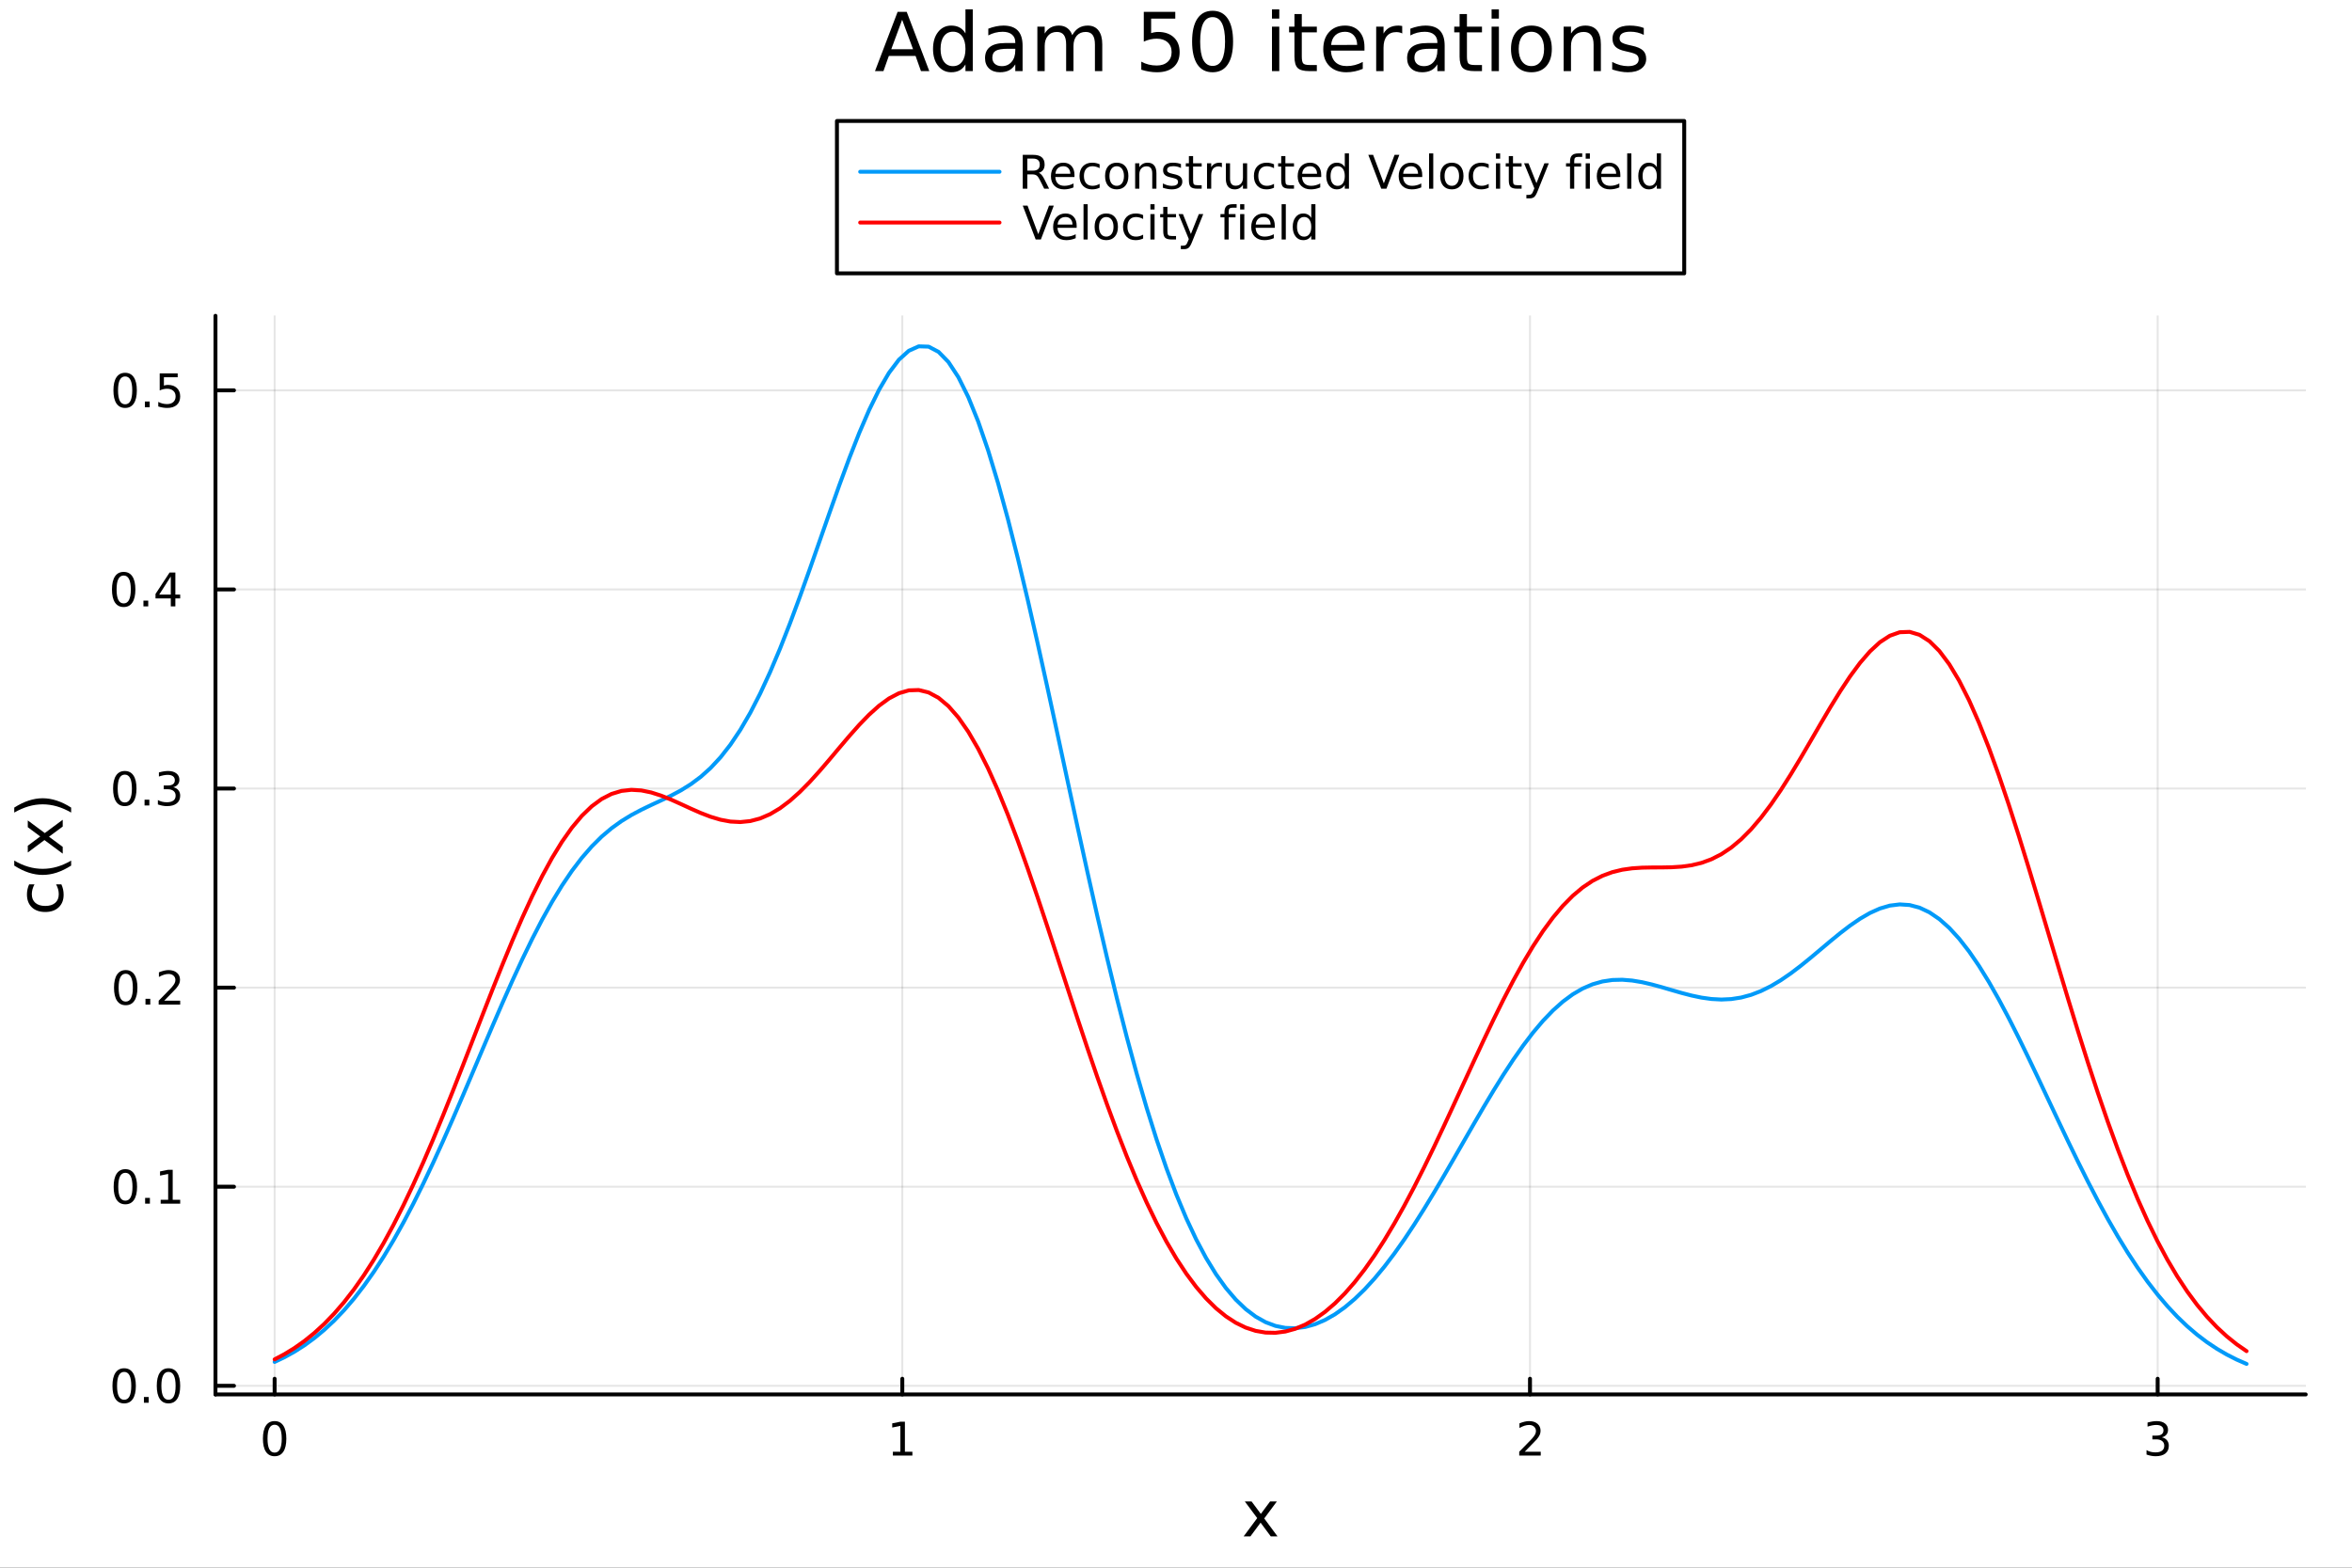 <?xml version="1.0" encoding="utf-8"?>
<svg xmlns="http://www.w3.org/2000/svg" xmlns:xlink="http://www.w3.org/1999/xlink" width="600" height="400" viewBox="0 0 2400 1600">
<rect x="0" y="0" width="2400" height="1600" fill="#333333" stroke="none"/>
<defs>
  <clipPath id="clip180">
    <rect x="0" y="0" width="2400" height="1600"/>
  </clipPath>
</defs>
<path clip-path="url(#clip180)" d="M0 1600 L2400 1600 L2400 0 L0 0  Z" fill="#ffffff" fill-rule="evenodd" fill-opacity="1"/>
<defs>
  <clipPath id="clip181">
    <rect x="480" y="0" width="1681" height="1600"/>
  </clipPath>
</defs>
<path clip-path="url(#clip180)" d="M219.866 1423.18 L2352.76 1423.18 L2352.76 322.316 L219.866 322.316  Z" fill="#ffffff" fill-rule="evenodd" fill-opacity="1"/>
<defs>
  <clipPath id="clip182">
    <rect x="219" y="322" width="2134" height="1102"/>
  </clipPath>
</defs>
<polyline clip-path="url(#clip182)" style="stroke:#000000; stroke-linecap:round; stroke-linejoin:round; stroke-width:2; stroke-opacity:0.1; fill:none" points="280.231,1423.18 280.231,322.316 "/>
<polyline clip-path="url(#clip182)" style="stroke:#000000; stroke-linecap:round; stroke-linejoin:round; stroke-width:2; stroke-opacity:0.1; fill:none" points="920.721,1423.18 920.721,322.316 "/>
<polyline clip-path="url(#clip182)" style="stroke:#000000; stroke-linecap:round; stroke-linejoin:round; stroke-width:2; stroke-opacity:0.1; fill:none" points="1561.21,1423.18 1561.21,322.316 "/>
<polyline clip-path="url(#clip182)" style="stroke:#000000; stroke-linecap:round; stroke-linejoin:round; stroke-width:2; stroke-opacity:0.1; fill:none" points="2201.7,1423.18 2201.7,322.316 "/>
<polyline clip-path="url(#clip180)" style="stroke:#000000; stroke-linecap:round; stroke-linejoin:round; stroke-width:4; stroke-opacity:1; fill:none" points="219.866,1423.18 2352.76,1423.18 "/>
<polyline clip-path="url(#clip180)" style="stroke:#000000; stroke-linecap:round; stroke-linejoin:round; stroke-width:4; stroke-opacity:1; fill:none" points="280.231,1423.18 280.231,1407.17 "/>
<polyline clip-path="url(#clip180)" style="stroke:#000000; stroke-linecap:round; stroke-linejoin:round; stroke-width:4; stroke-opacity:1; fill:none" points="920.721,1423.18 920.721,1407.17 "/>
<polyline clip-path="url(#clip180)" style="stroke:#000000; stroke-linecap:round; stroke-linejoin:round; stroke-width:4; stroke-opacity:1; fill:none" points="1561.21,1423.18 1561.21,1407.17 "/>
<polyline clip-path="url(#clip180)" style="stroke:#000000; stroke-linecap:round; stroke-linejoin:round; stroke-width:4; stroke-opacity:1; fill:none" points="2201.7,1423.18 2201.7,1407.17 "/>
<path clip-path="url(#clip180)" d="M280.231 1454.1 Q276.62 1454.1 274.791 1457.66 Q272.986 1461.2 272.986 1468.33 Q272.986 1475.44 274.791 1479.01 Q276.62 1482.55 280.231 1482.55 Q283.865 1482.55 285.671 1479.01 Q287.5 1475.44 287.5 1468.33 Q287.5 1461.2 285.671 1457.66 Q283.865 1454.1 280.231 1454.1 M280.231 1450.39 Q286.041 1450.39 289.097 1455 Q292.175 1459.58 292.175 1468.33 Q292.175 1477.06 289.097 1481.67 Q286.041 1486.25 280.231 1486.25 Q274.421 1486.25 271.342 1481.67 Q268.287 1477.06 268.287 1468.33 Q268.287 1459.58 271.342 1455 Q274.421 1450.39 280.231 1450.39 Z" fill="#000000" fill-rule="nonzero" fill-opacity="1" /><path clip-path="url(#clip180)" d="M911.103 1481.64 L918.742 1481.64 L918.742 1455.28 L910.432 1456.95 L910.432 1452.69 L918.696 1451.02 L923.372 1451.02 L923.372 1481.64 L931.011 1481.64 L931.011 1485.58 L911.103 1485.58 L911.103 1481.64 Z" fill="#000000" fill-rule="nonzero" fill-opacity="1" /><path clip-path="url(#clip180)" d="M1555.86 1481.64 L1572.18 1481.64 L1572.18 1485.58 L1550.24 1485.58 L1550.24 1481.64 Q1552.9 1478.89 1557.49 1474.26 Q1562.09 1469.61 1563.27 1468.27 Q1565.52 1465.74 1566.4 1464.01 Q1567.3 1462.25 1567.3 1460.56 Q1567.3 1457.8 1565.36 1456.07 Q1563.43 1454.33 1560.33 1454.33 Q1558.13 1454.33 1555.68 1455.09 Q1553.25 1455.86 1550.47 1457.41 L1550.47 1452.69 Q1553.3 1451.55 1555.75 1450.97 Q1558.2 1450.39 1560.24 1450.39 Q1565.61 1450.39 1568.8 1453.08 Q1572 1455.77 1572 1460.26 Q1572 1462.39 1571.19 1464.31 Q1570.4 1466.2 1568.3 1468.8 Q1567.72 1469.47 1564.61 1472.69 Q1561.51 1475.88 1555.86 1481.64 Z" fill="#000000" fill-rule="nonzero" fill-opacity="1" /><path clip-path="url(#clip180)" d="M2205.95 1466.95 Q2209.31 1467.66 2211.18 1469.93 Q2213.08 1472.2 2213.08 1475.53 Q2213.08 1480.65 2209.56 1483.45 Q2206.04 1486.25 2199.56 1486.25 Q2197.39 1486.25 2195.07 1485.81 Q2192.78 1485.39 2190.33 1484.54 L2190.33 1480.02 Q2192.27 1481.16 2194.58 1481.74 Q2196.9 1482.32 2199.42 1482.32 Q2203.82 1482.32 2206.11 1480.58 Q2208.43 1478.84 2208.43 1475.53 Q2208.43 1472.48 2206.27 1470.77 Q2204.14 1469.03 2200.33 1469.03 L2196.3 1469.03 L2196.3 1465.19 L2200.51 1465.19 Q2203.96 1465.19 2205.79 1463.82 Q2207.62 1462.43 2207.62 1459.84 Q2207.62 1457.18 2205.72 1455.77 Q2203.84 1454.33 2200.33 1454.33 Q2198.4 1454.33 2196.2 1454.75 Q2194.01 1455.16 2191.37 1456.04 L2191.37 1451.88 Q2194.03 1451.14 2196.34 1450.77 Q2198.68 1450.39 2200.74 1450.39 Q2206.07 1450.39 2209.17 1452.83 Q2212.27 1455.23 2212.27 1459.35 Q2212.27 1462.22 2210.63 1464.21 Q2208.98 1466.18 2205.95 1466.95 Z" fill="#000000" fill-rule="nonzero" fill-opacity="1" /><path clip-path="url(#clip180)" d="M1302.93 1532.4 L1290.04 1549.74 L1303.59 1568.04 L1296.69 1568.04 L1286.31 1554.04 L1275.93 1568.04 L1269.03 1568.04 L1282.87 1549.39 L1270.21 1532.4 L1277.11 1532.4 L1286.57 1545.1 L1296.02 1532.4 L1302.93 1532.4 Z" fill="#000000" fill-rule="nonzero" fill-opacity="1" /><polyline clip-path="url(#clip182)" style="stroke:#000000; stroke-linecap:round; stroke-linejoin:round; stroke-width:2; stroke-opacity:0.1; fill:none" points="219.866,1414.38 2352.76,1414.38 "/>
<polyline clip-path="url(#clip182)" style="stroke:#000000; stroke-linecap:round; stroke-linejoin:round; stroke-width:2; stroke-opacity:0.1; fill:none" points="219.866,1211.18 2352.76,1211.18 "/>
<polyline clip-path="url(#clip182)" style="stroke:#000000; stroke-linecap:round; stroke-linejoin:round; stroke-width:2; stroke-opacity:0.1; fill:none" points="219.866,1007.99 2352.76,1007.99 "/>
<polyline clip-path="url(#clip182)" style="stroke:#000000; stroke-linecap:round; stroke-linejoin:round; stroke-width:2; stroke-opacity:0.1; fill:none" points="219.866,804.789 2352.76,804.789 "/>
<polyline clip-path="url(#clip182)" style="stroke:#000000; stroke-linecap:round; stroke-linejoin:round; stroke-width:2; stroke-opacity:0.1; fill:none" points="219.866,601.592 2352.76,601.592 "/>
<polyline clip-path="url(#clip182)" style="stroke:#000000; stroke-linecap:round; stroke-linejoin:round; stroke-width:2; stroke-opacity:0.1; fill:none" points="219.866,398.395 2352.76,398.395 "/>
<polyline clip-path="url(#clip180)" style="stroke:#000000; stroke-linecap:round; stroke-linejoin:round; stroke-width:4; stroke-opacity:1; fill:none" points="219.866,1423.18 219.866,322.316 "/>
<polyline clip-path="url(#clip180)" style="stroke:#000000; stroke-linecap:round; stroke-linejoin:round; stroke-width:4; stroke-opacity:1; fill:none" points="219.866,1414.38 238.764,1414.38 "/>
<polyline clip-path="url(#clip180)" style="stroke:#000000; stroke-linecap:round; stroke-linejoin:round; stroke-width:4; stroke-opacity:1; fill:none" points="219.866,1211.18 238.764,1211.18 "/>
<polyline clip-path="url(#clip180)" style="stroke:#000000; stroke-linecap:round; stroke-linejoin:round; stroke-width:4; stroke-opacity:1; fill:none" points="219.866,1007.99 238.764,1007.99 "/>
<polyline clip-path="url(#clip180)" style="stroke:#000000; stroke-linecap:round; stroke-linejoin:round; stroke-width:4; stroke-opacity:1; fill:none" points="219.866,804.789 238.764,804.789 "/>
<polyline clip-path="url(#clip180)" style="stroke:#000000; stroke-linecap:round; stroke-linejoin:round; stroke-width:4; stroke-opacity:1; fill:none" points="219.866,601.592 238.764,601.592 "/>
<polyline clip-path="url(#clip180)" style="stroke:#000000; stroke-linecap:round; stroke-linejoin:round; stroke-width:4; stroke-opacity:1; fill:none" points="219.866,398.395 238.764,398.395 "/>
<path clip-path="url(#clip180)" d="M126.691 1400.18 Q123.08 1400.18 121.251 1403.74 Q119.445 1407.29 119.445 1414.42 Q119.445 1421.52 121.251 1425.09 Q123.08 1428.63 126.691 1428.63 Q130.325 1428.63 132.13 1425.09 Q133.959 1421.52 133.959 1414.42 Q133.959 1407.29 132.13 1403.74 Q130.325 1400.18 126.691 1400.18 M126.691 1396.48 Q132.501 1396.48 135.556 1401.08 Q138.635 1405.67 138.635 1414.42 Q138.635 1423.14 135.556 1427.75 Q132.501 1432.33 126.691 1432.33 Q120.88 1432.33 117.802 1427.75 Q114.746 1423.14 114.746 1414.42 Q114.746 1405.67 117.802 1401.08 Q120.88 1396.48 126.691 1396.48 Z" fill="#000000" fill-rule="nonzero" fill-opacity="1" /><path clip-path="url(#clip180)" d="M146.853 1425.78 L151.737 1425.78 L151.737 1431.66 L146.853 1431.66 L146.853 1425.78 Z" fill="#000000" fill-rule="nonzero" fill-opacity="1" /><path clip-path="url(#clip180)" d="M171.922 1400.18 Q168.311 1400.18 166.482 1403.74 Q164.677 1407.29 164.677 1414.42 Q164.677 1421.52 166.482 1425.09 Q168.311 1428.63 171.922 1428.63 Q175.556 1428.63 177.362 1425.09 Q179.19 1421.52 179.19 1414.42 Q179.19 1407.29 177.362 1403.74 Q175.556 1400.18 171.922 1400.18 M171.922 1396.48 Q177.732 1396.48 180.788 1401.08 Q183.866 1405.67 183.866 1414.42 Q183.866 1423.14 180.788 1427.75 Q177.732 1432.33 171.922 1432.33 Q166.112 1432.33 163.033 1427.75 Q159.978 1423.14 159.978 1414.42 Q159.978 1405.67 163.033 1401.08 Q166.112 1396.48 171.922 1396.48 Z" fill="#000000" fill-rule="nonzero" fill-opacity="1" /><path clip-path="url(#clip180)" d="M127.917 1196.98 Q124.306 1196.98 122.478 1200.55 Q120.672 1204.09 120.672 1211.22 Q120.672 1218.32 122.478 1221.89 Q124.306 1225.43 127.917 1225.43 Q131.552 1225.43 133.357 1221.89 Q135.186 1218.32 135.186 1211.22 Q135.186 1204.09 133.357 1200.55 Q131.552 1196.98 127.917 1196.98 M127.917 1193.28 Q133.728 1193.28 136.783 1197.88 Q139.862 1202.47 139.862 1211.22 Q139.862 1219.94 136.783 1224.55 Q133.728 1229.13 127.917 1229.13 Q122.107 1229.13 119.029 1224.55 Q115.973 1219.94 115.973 1211.22 Q115.973 1202.47 119.029 1197.88 Q122.107 1193.28 127.917 1193.28 Z" fill="#000000" fill-rule="nonzero" fill-opacity="1" /><path clip-path="url(#clip180)" d="M148.079 1222.58 L152.964 1222.58 L152.964 1228.46 L148.079 1228.46 L148.079 1222.58 Z" fill="#000000" fill-rule="nonzero" fill-opacity="1" /><path clip-path="url(#clip180)" d="M163.959 1224.53 L171.598 1224.53 L171.598 1198.16 L163.288 1199.83 L163.288 1195.57 L171.552 1193.9 L176.227 1193.9 L176.227 1224.53 L183.866 1224.53 L183.866 1228.46 L163.959 1228.46 L163.959 1224.53 Z" fill="#000000" fill-rule="nonzero" fill-opacity="1" /><path clip-path="url(#clip180)" d="M128.288 993.785 Q124.677 993.785 122.848 997.35 Q121.043 1000.89 121.043 1008.02 Q121.043 1015.13 122.848 1018.69 Q124.677 1022.23 128.288 1022.23 Q131.922 1022.23 133.728 1018.69 Q135.556 1015.13 135.556 1008.02 Q135.556 1000.89 133.728 997.35 Q131.922 993.785 128.288 993.785 M128.288 990.081 Q134.098 990.081 137.154 994.688 Q140.232 999.271 140.232 1008.02 Q140.232 1016.75 137.154 1021.35 Q134.098 1025.94 128.288 1025.94 Q122.478 1025.94 119.399 1021.35 Q116.343 1016.75 116.343 1008.02 Q116.343 999.271 119.399 994.688 Q122.478 990.081 128.288 990.081 Z" fill="#000000" fill-rule="nonzero" fill-opacity="1" /><path clip-path="url(#clip180)" d="M148.45 1019.39 L153.334 1019.39 L153.334 1025.27 L148.45 1025.27 L148.45 1019.39 Z" fill="#000000" fill-rule="nonzero" fill-opacity="1" /><path clip-path="url(#clip180)" d="M167.547 1021.33 L183.866 1021.33 L183.866 1025.27 L161.922 1025.27 L161.922 1021.33 Q164.584 1018.58 169.167 1013.95 Q173.774 1009.29 174.954 1007.95 Q177.2 1005.43 178.079 1003.69 Q178.982 1001.93 178.982 1000.24 Q178.982 997.489 177.038 995.753 Q175.116 994.016 172.014 994.016 Q169.815 994.016 167.362 994.78 Q164.931 995.544 162.153 997.095 L162.153 992.373 Q164.977 991.239 167.431 990.66 Q169.885 990.081 171.922 990.081 Q177.292 990.081 180.487 992.766 Q183.681 995.452 183.681 999.942 Q183.681 1002.07 182.871 1003.99 Q182.084 1005.89 179.977 1008.48 Q179.399 1009.16 176.297 1012.37 Q173.195 1015.57 167.547 1021.33 Z" fill="#000000" fill-rule="nonzero" fill-opacity="1" /><path clip-path="url(#clip180)" d="M127.339 790.588 Q123.728 790.588 121.899 794.153 Q120.093 797.694 120.093 804.824 Q120.093 811.93 121.899 815.495 Q123.728 819.037 127.339 819.037 Q130.973 819.037 132.779 815.495 Q134.607 811.93 134.607 804.824 Q134.607 797.694 132.779 794.153 Q130.973 790.588 127.339 790.588 M127.339 786.884 Q133.149 786.884 136.204 791.491 Q139.283 796.074 139.283 804.824 Q139.283 813.551 136.204 818.157 Q133.149 822.74 127.339 822.74 Q121.529 822.74 118.45 818.157 Q115.394 813.551 115.394 804.824 Q115.394 796.074 118.45 791.491 Q121.529 786.884 127.339 786.884 Z" fill="#000000" fill-rule="nonzero" fill-opacity="1" /><path clip-path="url(#clip180)" d="M147.501 816.19 L152.385 816.19 L152.385 822.069 L147.501 822.069 L147.501 816.19 Z" fill="#000000" fill-rule="nonzero" fill-opacity="1" /><path clip-path="url(#clip180)" d="M176.737 803.435 Q180.093 804.153 181.968 806.421 Q183.866 808.69 183.866 812.023 Q183.866 817.139 180.348 819.94 Q176.829 822.74 170.348 822.74 Q168.172 822.74 165.857 822.301 Q163.565 821.884 161.112 821.027 L161.112 816.514 Q163.056 817.648 165.371 818.227 Q167.686 818.805 170.209 818.805 Q174.607 818.805 176.899 817.069 Q179.214 815.333 179.214 812.023 Q179.214 808.967 177.061 807.254 Q174.931 805.518 171.112 805.518 L167.084 805.518 L167.084 801.676 L171.297 801.676 Q174.746 801.676 176.575 800.31 Q178.403 798.921 178.403 796.329 Q178.403 793.667 176.505 792.255 Q174.63 790.819 171.112 790.819 Q169.19 790.819 166.991 791.236 Q164.792 791.653 162.153 792.532 L162.153 788.366 Q164.815 787.625 167.13 787.255 Q169.468 786.884 171.528 786.884 Q176.852 786.884 179.954 789.315 Q183.056 791.722 183.056 795.842 Q183.056 798.713 181.413 800.704 Q179.769 802.671 176.737 803.435 Z" fill="#000000" fill-rule="nonzero" fill-opacity="1" /><path clip-path="url(#clip180)" d="M126.205 587.391 Q122.593 587.391 120.765 590.955 Q118.959 594.497 118.959 601.627 Q118.959 608.733 120.765 612.298 Q122.593 615.84 126.205 615.84 Q129.839 615.84 131.644 612.298 Q133.473 608.733 133.473 601.627 Q133.473 594.497 131.644 590.955 Q129.839 587.391 126.205 587.391 M126.205 583.687 Q132.015 583.687 135.07 588.293 Q138.149 592.877 138.149 601.627 Q138.149 610.354 135.07 614.96 Q132.015 619.543 126.205 619.543 Q120.394 619.543 117.316 614.96 Q114.26 610.354 114.26 601.627 Q114.26 592.877 117.316 588.293 Q120.394 583.687 126.205 583.687 Z" fill="#000000" fill-rule="nonzero" fill-opacity="1" /><path clip-path="url(#clip180)" d="M146.366 612.992 L151.251 612.992 L151.251 618.872 L146.366 618.872 L146.366 612.992 Z" fill="#000000" fill-rule="nonzero" fill-opacity="1" /><path clip-path="url(#clip180)" d="M174.283 588.386 L162.477 606.835 L174.283 606.835 L174.283 588.386 M173.056 584.312 L178.936 584.312 L178.936 606.835 L183.866 606.835 L183.866 610.724 L178.936 610.724 L178.936 618.872 L174.283 618.872 L174.283 610.724 L158.681 610.724 L158.681 606.21 L173.056 584.312 Z" fill="#000000" fill-rule="nonzero" fill-opacity="1" /><path clip-path="url(#clip180)" d="M127.686 384.194 Q124.075 384.194 122.246 387.758 Q120.441 391.3 120.441 398.43 Q120.441 405.536 122.246 409.101 Q124.075 412.642 127.686 412.642 Q131.32 412.642 133.126 409.101 Q134.954 405.536 134.954 398.43 Q134.954 391.3 133.126 387.758 Q131.32 384.194 127.686 384.194 M127.686 380.49 Q133.496 380.49 136.552 385.096 Q139.63 389.68 139.63 398.43 Q139.63 407.156 136.552 411.763 Q133.496 416.346 127.686 416.346 Q121.876 416.346 118.797 411.763 Q115.742 407.156 115.742 398.43 Q115.742 389.68 118.797 385.096 Q121.876 380.49 127.686 380.49 Z" fill="#000000" fill-rule="nonzero" fill-opacity="1" /><path clip-path="url(#clip180)" d="M147.848 409.795 L152.732 409.795 L152.732 415.675 L147.848 415.675 L147.848 409.795 Z" fill="#000000" fill-rule="nonzero" fill-opacity="1" /><path clip-path="url(#clip180)" d="M162.964 381.115 L181.32 381.115 L181.32 385.05 L167.246 385.05 L167.246 393.522 Q168.264 393.175 169.283 393.013 Q170.302 392.828 171.32 392.828 Q177.107 392.828 180.487 395.999 Q183.866 399.17 183.866 404.587 Q183.866 410.166 180.394 413.267 Q176.922 416.346 170.602 416.346 Q168.427 416.346 166.158 415.976 Q163.913 415.605 161.505 414.865 L161.505 410.166 Q163.589 411.3 165.811 411.855 Q168.033 412.411 170.51 412.411 Q174.514 412.411 176.852 410.305 Q179.19 408.198 179.19 404.587 Q179.19 400.976 176.852 398.869 Q174.514 396.763 170.51 396.763 Q168.635 396.763 166.76 397.18 Q164.908 397.596 162.964 398.476 L162.964 381.115 Z" fill="#000000" fill-rule="nonzero" fill-opacity="1" /><path clip-path="url(#clip180)" d="M29.725 902.587 L35.199 902.587 Q33.831 905.07 33.162 907.584 Q32.462 910.067 32.462 912.613 Q32.462 918.31 36.09 921.461 Q39.687 924.612 46.212 924.612 Q52.737 924.612 56.365 921.461 Q59.962 918.31 59.962 912.613 Q59.962 910.067 59.294 907.584 Q58.593 905.07 57.225 902.587 L62.636 902.587 Q63.781 905.038 64.354 907.68 Q64.927 910.29 64.927 913.25 Q64.927 921.302 59.866 926.045 Q54.806 930.787 46.212 930.787 Q37.491 930.787 32.494 926.013 Q27.497 921.207 27.497 912.868 Q27.497 910.162 28.07 907.584 Q28.611 905.006 29.725 902.587 Z" fill="#000000" fill-rule="nonzero" fill-opacity="1" /><path clip-path="url(#clip180)" d="M14.543 878.334 Q21.863 882.599 29.025 884.668 Q36.186 886.736 43.538 886.736 Q50.891 886.736 58.116 884.668 Q65.309 882.567 72.598 878.334 L72.598 883.426 Q65.118 888.201 57.893 890.588 Q50.668 892.943 43.538 892.943 Q36.441 892.943 29.247 890.588 Q22.054 888.232 14.543 883.426 L14.543 878.334 Z" fill="#000000" fill-rule="nonzero" fill-opacity="1" /><path clip-path="url(#clip180)" d="M28.356 837.339 L45.703 850.229 L64.004 836.67 L64.004 843.577 L50 853.953 L64.004 864.329 L64.004 871.236 L45.353 857.391 L28.356 870.058 L28.356 863.151 L41.056 853.698 L28.356 844.245 L28.356 837.339 Z" fill="#000000" fill-rule="nonzero" fill-opacity="1" /><path clip-path="url(#clip180)" d="M14.543 829.318 L14.543 824.225 Q22.054 819.451 29.247 817.096 Q36.441 814.708 43.538 814.708 Q50.668 814.708 57.893 817.096 Q65.118 819.451 72.598 824.225 L72.598 829.318 Q65.309 825.085 58.116 823.016 Q50.891 820.915 43.538 820.915 Q36.186 820.915 29.025 823.016 Q21.863 825.085 14.543 829.318 Z" fill="#000000" fill-rule="nonzero" fill-opacity="1" /><path clip-path="url(#clip180)" d="M920.555 20.157 L909.455 50.255 L931.695 50.255 L920.555 20.157 M915.937 12.096 L925.213 12.096 L948.263 72.576 L939.756 72.576 L934.247 57.061 L906.984 57.061 L901.475 72.576 L892.847 72.576 L915.937 12.096 Z" fill="#000000" fill-rule="nonzero" fill-opacity="1" /><path clip-path="url(#clip180)" d="M985.167 34.092 L985.167 9.544 L992.621 9.544 L992.621 72.576 L985.167 72.576 L985.167 65.77 Q982.817 69.821 979.212 71.806 Q975.647 73.751 970.624 73.751 Q962.401 73.751 957.216 67.188 Q952.071 60.626 952.071 49.931 Q952.071 39.237 957.216 32.675 Q962.401 26.112 970.624 26.112 Q975.647 26.112 979.212 28.097 Q982.817 30.041 985.167 34.092 M959.768 49.931 Q959.768 58.155 963.13 62.854 Q966.533 67.512 972.447 67.512 Q978.361 67.512 981.764 62.854 Q985.167 58.155 985.167 49.931 Q985.167 41.708 981.764 37.05 Q978.361 32.35 972.447 32.35 Q966.533 32.35 963.13 37.05 Q959.768 41.708 959.768 49.931 Z" fill="#000000" fill-rule="nonzero" fill-opacity="1" /><path clip-path="url(#clip180)" d="M1028.59 49.769 Q1019.56 49.769 1016.08 51.835 Q1012.59 53.901 1012.59 58.884 Q1012.59 62.854 1015.18 65.203 Q1017.82 67.512 1022.31 67.512 Q1028.51 67.512 1032.24 63.137 Q1036.01 58.722 1036.01 51.43 L1036.01 49.769 L1028.59 49.769 M1043.46 46.691 L1043.46 72.576 L1036.01 72.576 L1036.01 65.689 Q1033.45 69.821 1029.65 71.806 Q1025.84 73.751 1020.33 73.751 Q1013.36 73.751 1009.23 69.862 Q1005.14 65.933 1005.14 59.37 Q1005.14 51.714 1010.24 47.825 Q1015.39 43.936 1025.55 43.936 L1036.01 43.936 L1036.01 43.207 Q1036.01 38.062 1032.6 35.267 Q1029.24 32.431 1023.12 32.431 Q1019.23 32.431 1015.55 33.363 Q1011.86 34.295 1008.46 36.158 L1008.46 29.272 Q1012.55 27.692 1016.4 26.922 Q1020.25 26.112 1023.89 26.112 Q1033.74 26.112 1038.6 31.216 Q1043.46 36.32 1043.46 46.691 Z" fill="#000000" fill-rule="nonzero" fill-opacity="1" /><path clip-path="url(#clip180)" d="M1094.14 35.915 Q1096.93 30.892 1100.82 28.502 Q1104.71 26.112 1109.98 26.112 Q1117.06 26.112 1120.91 31.095 Q1124.76 36.037 1124.76 45.192 L1124.76 72.576 L1117.27 72.576 L1117.27 45.435 Q1117.27 38.913 1114.96 35.753 Q1112.65 32.594 1107.91 32.594 Q1102.12 32.594 1098.75 36.442 Q1095.39 40.29 1095.39 46.934 L1095.39 72.576 L1087.9 72.576 L1087.9 45.435 Q1087.9 38.873 1085.59 35.753 Q1083.28 32.594 1078.46 32.594 Q1072.75 32.594 1069.39 36.482 Q1066.02 40.331 1066.02 46.934 L1066.02 72.576 L1058.53 72.576 L1058.53 27.206 L1066.02 27.206 L1066.02 34.254 Q1068.57 30.082 1072.14 28.097 Q1075.7 26.112 1080.61 26.112 Q1085.55 26.112 1088.99 28.624 Q1092.48 31.135 1094.14 35.915 Z" fill="#000000" fill-rule="nonzero" fill-opacity="1" /><path clip-path="url(#clip180)" d="M1167.13 12.096 L1199.26 12.096 L1199.26 18.983 L1174.63 18.983 L1174.63 33.809 Q1176.41 33.201 1178.19 32.918 Q1179.97 32.594 1181.76 32.594 Q1191.88 32.594 1197.8 38.143 Q1203.71 43.693 1203.71 53.172 Q1203.71 62.935 1197.64 68.363 Q1191.56 73.751 1180.5 73.751 Q1176.69 73.751 1172.72 73.103 Q1168.79 72.454 1164.58 71.158 L1164.58 62.935 Q1168.23 64.92 1172.12 65.892 Q1176 66.864 1180.34 66.864 Q1187.35 66.864 1191.44 63.178 Q1195.53 59.492 1195.53 53.172 Q1195.53 46.853 1191.44 43.166 Q1187.35 39.48 1180.34 39.48 Q1177.06 39.48 1173.78 40.209 Q1170.54 40.938 1167.13 42.478 L1167.13 12.096 Z" fill="#000000" fill-rule="nonzero" fill-opacity="1" /><path clip-path="url(#clip180)" d="M1237.34 17.484 Q1231.02 17.484 1227.82 23.722 Q1224.66 29.92 1224.66 42.397 Q1224.66 54.833 1227.82 61.071 Q1231.02 67.269 1237.34 67.269 Q1243.7 67.269 1246.86 61.071 Q1250.06 54.833 1250.06 42.397 Q1250.06 29.92 1246.86 23.722 Q1243.7 17.484 1237.34 17.484 M1237.34 11.002 Q1247.5 11.002 1252.85 19.064 Q1258.24 27.084 1258.24 42.397 Q1258.24 57.669 1252.85 65.73 Q1247.5 73.751 1237.34 73.751 Q1227.17 73.751 1221.78 65.73 Q1216.43 57.669 1216.43 42.397 Q1216.43 27.084 1221.78 19.064 Q1227.17 11.002 1237.34 11.002 Z" fill="#000000" fill-rule="nonzero" fill-opacity="1" /><path clip-path="url(#clip180)" d="M1297.94 27.206 L1305.39 27.206 L1305.39 72.576 L1297.94 72.576 L1297.94 27.206 M1297.94 9.544 L1305.39 9.544 L1305.39 18.983 L1297.94 18.983 L1297.94 9.544 Z" fill="#000000" fill-rule="nonzero" fill-opacity="1" /><path clip-path="url(#clip180)" d="M1328.36 14.324 L1328.36 27.206 L1343.71 27.206 L1343.71 32.999 L1328.36 32.999 L1328.36 57.628 Q1328.36 63.178 1329.86 64.758 Q1331.4 66.338 1336.06 66.338 L1343.71 66.338 L1343.71 72.576 L1336.06 72.576 Q1327.43 72.576 1324.15 69.376 Q1320.87 66.135 1320.87 57.628 L1320.87 32.999 L1315.4 32.999 L1315.4 27.206 L1320.87 27.206 L1320.87 14.324 L1328.36 14.324 Z" fill="#000000" fill-rule="nonzero" fill-opacity="1" /><path clip-path="url(#clip180)" d="M1392.32 48.028 L1392.32 51.673 L1358.05 51.673 Q1358.54 59.37 1362.67 63.421 Q1366.84 67.431 1374.26 67.431 Q1378.55 67.431 1382.56 66.378 Q1386.61 65.325 1390.58 63.218 L1390.58 70.267 Q1386.57 71.968 1382.36 72.86 Q1378.15 73.751 1373.81 73.751 Q1362.95 73.751 1356.59 67.431 Q1350.27 61.112 1350.27 50.337 Q1350.27 39.197 1356.27 32.675 Q1362.31 26.112 1372.51 26.112 Q1381.67 26.112 1386.98 32.026 Q1392.32 37.9 1392.32 48.028 M1384.87 45.84 Q1384.79 39.723 1381.43 36.077 Q1378.1 32.431 1372.6 32.431 Q1366.36 32.431 1362.59 35.956 Q1358.86 39.48 1358.3 45.88 L1384.87 45.84 Z" fill="#000000" fill-rule="nonzero" fill-opacity="1" /><path clip-path="url(#clip180)" d="M1430.85 34.173 Q1429.59 33.444 1428.09 33.12 Q1426.63 32.756 1424.85 32.756 Q1418.53 32.756 1415.13 36.888 Q1411.77 40.979 1411.77 48.676 L1411.77 72.576 L1404.27 72.576 L1404.27 27.206 L1411.77 27.206 L1411.77 34.254 Q1414.12 30.122 1417.88 28.138 Q1421.65 26.112 1427.04 26.112 Q1427.81 26.112 1428.74 26.234 Q1429.67 26.315 1430.81 26.517 L1430.85 34.173 Z" fill="#000000" fill-rule="nonzero" fill-opacity="1" /><path clip-path="url(#clip180)" d="M1459.28 49.769 Q1450.25 49.769 1446.77 51.835 Q1443.28 53.901 1443.28 58.884 Q1443.28 62.854 1445.88 65.203 Q1448.51 67.512 1453.01 67.512 Q1459.2 67.512 1462.93 63.137 Q1466.7 58.722 1466.7 51.43 L1466.7 49.769 L1459.28 49.769 M1474.15 46.691 L1474.15 72.576 L1466.7 72.576 L1466.7 65.689 Q1464.15 69.821 1460.34 71.806 Q1456.53 73.751 1451.02 73.751 Q1444.05 73.751 1439.92 69.862 Q1435.83 65.933 1435.83 59.37 Q1435.83 51.714 1440.93 47.825 Q1446.08 43.936 1456.25 43.936 L1466.7 43.936 L1466.7 43.207 Q1466.7 38.062 1463.3 35.267 Q1459.93 32.431 1453.82 32.431 Q1449.93 32.431 1446.24 33.363 Q1442.55 34.295 1439.15 36.158 L1439.15 29.272 Q1443.24 27.692 1447.09 26.922 Q1450.94 26.112 1454.59 26.112 Q1464.43 26.112 1469.29 31.216 Q1474.15 36.32 1474.15 46.691 Z" fill="#000000" fill-rule="nonzero" fill-opacity="1" /><path clip-path="url(#clip180)" d="M1496.88 14.324 L1496.88 27.206 L1512.23 27.206 L1512.23 32.999 L1496.88 32.999 L1496.88 57.628 Q1496.88 63.178 1498.38 64.758 Q1499.92 66.338 1504.57 66.338 L1512.23 66.338 L1512.23 72.576 L1504.57 72.576 Q1495.95 72.576 1492.66 69.376 Q1489.38 66.135 1489.38 57.628 L1489.38 32.999 L1483.91 32.999 L1483.91 27.206 L1489.38 27.206 L1489.38 14.324 L1496.88 14.324 Z" fill="#000000" fill-rule="nonzero" fill-opacity="1" /><path clip-path="url(#clip180)" d="M1522.03 27.206 L1529.49 27.206 L1529.49 72.576 L1522.03 72.576 L1522.03 27.206 M1522.03 9.544 L1529.49 9.544 L1529.49 18.983 L1522.03 18.983 L1522.03 9.544 Z" fill="#000000" fill-rule="nonzero" fill-opacity="1" /><path clip-path="url(#clip180)" d="M1562.66 32.431 Q1556.67 32.431 1553.18 37.131 Q1549.7 41.789 1549.7 49.931 Q1549.7 58.074 1553.14 62.773 Q1556.63 67.431 1562.66 67.431 Q1568.62 67.431 1572.1 62.732 Q1575.59 58.033 1575.59 49.931 Q1575.59 41.87 1572.1 37.171 Q1568.62 32.431 1562.66 32.431 M1562.66 26.112 Q1572.39 26.112 1577.94 32.431 Q1583.49 38.751 1583.49 49.931 Q1583.49 61.071 1577.94 67.431 Q1572.39 73.751 1562.66 73.751 Q1552.9 73.751 1547.35 67.431 Q1541.84 61.071 1541.84 49.931 Q1541.84 38.751 1547.35 32.431 Q1552.9 26.112 1562.66 26.112 Z" fill="#000000" fill-rule="nonzero" fill-opacity="1" /><path clip-path="url(#clip180)" d="M1633.55 45.192 L1633.55 72.576 L1626.1 72.576 L1626.1 45.435 Q1626.1 38.994 1623.59 35.794 Q1621.08 32.594 1616.05 32.594 Q1610.02 32.594 1606.54 36.442 Q1603.05 40.29 1603.05 46.934 L1603.05 72.576 L1595.56 72.576 L1595.56 27.206 L1603.05 27.206 L1603.05 34.254 Q1605.72 30.163 1609.33 28.138 Q1612.98 26.112 1617.72 26.112 Q1625.53 26.112 1629.54 30.973 Q1633.55 35.794 1633.55 45.192 Z" fill="#000000" fill-rule="nonzero" fill-opacity="1" /><path clip-path="url(#clip180)" d="M1677.34 28.543 L1677.34 35.591 Q1674.19 33.971 1670.78 33.161 Q1667.38 32.35 1663.73 32.35 Q1658.18 32.35 1655.39 34.052 Q1652.63 35.753 1652.63 39.156 Q1652.63 41.749 1654.62 43.248 Q1656.6 44.706 1662.6 46.043 L1665.15 46.61 Q1673.09 48.311 1676.41 51.43 Q1679.78 54.509 1679.78 60.059 Q1679.78 66.378 1674.75 70.064 Q1669.77 73.751 1661.02 73.751 Q1657.37 73.751 1653.4 73.022 Q1649.47 72.333 1645.1 70.915 L1645.1 63.218 Q1649.23 65.365 1653.24 66.459 Q1657.25 67.512 1661.18 67.512 Q1666.45 67.512 1669.28 65.73 Q1672.12 63.907 1672.12 60.626 Q1672.12 57.588 1670.05 55.967 Q1668.03 54.347 1661.1 52.848 L1658.51 52.24 Q1651.58 50.782 1648.5 47.785 Q1645.42 44.746 1645.42 39.48 Q1645.42 33.08 1649.96 29.596 Q1654.5 26.112 1662.84 26.112 Q1666.97 26.112 1670.62 26.72 Q1674.27 27.327 1677.34 28.543 Z" fill="#000000" fill-rule="nonzero" fill-opacity="1" /><polyline clip-path="url(#clip182)" style="stroke:#009af9; stroke-linecap:round; stroke-linejoin:round; stroke-width:4; stroke-opacity:1; fill:none" points="280.231,1390 290.342,1385.16 300.454,1379.55 310.565,1373.11 320.676,1365.73 330.788,1357.35 340.899,1347.9 351.011,1337.31 361.122,1325.53 371.233,1312.5 381.345,1298.21 391.456,1282.63 401.567,1265.79 411.679,1247.7 421.79,1228.43 431.901,1208.06 442.013,1186.7 452.124,1164.48 462.235,1141.55 472.347,1118.12 482.458,1094.37 492.57,1070.52 502.681,1046.82 512.792,1023.49 522.904,1000.78 533.015,978.915 543.126,958.106 553.238,938.551 563.349,920.412 573.46,903.818 583.572,888.855 593.683,875.562 603.794,863.926 613.906,853.883 624.017,845.313 634.129,838.044 644.24,831.855 654.351,826.48 664.463,821.616 674.574,816.929 684.685,812.066 694.797,806.668 704.908,800.377 715.019,792.852 725.131,783.782 735.242,772.897 745.353,759.977 755.465,744.869 765.576,727.488 775.688,707.83 785.799,685.971 795.91,662.074 806.022,636.385 816.133,609.228 826.244,581.005 836.356,552.18 846.467,523.274 856.578,494.847 866.69,467.488 876.801,441.795 886.912,418.362 897.024,397.761 907.135,380.524 917.247,367.134 927.358,358.004 937.469,353.472 947.581,353.789 957.692,359.111 967.803,369.498 977.915,384.913 988.026,405.223 998.137,430.205 1008.25,459.552 1018.36,492.883 1028.47,529.756 1038.58,569.676 1048.69,612.117 1058.81,656.525 1068.92,702.34 1079.03,749.005 1089.14,795.982 1099.25,842.757 1109.36,888.854 1119.47,933.842 1129.59,977.337 1139.7,1019.01 1149.81,1058.59 1159.92,1095.85 1170.03,1130.64 1180.14,1162.83 1190.25,1192.37 1200.36,1219.22 1210.48,1243.4 1220.59,1264.95 1230.7,1283.94 1240.81,1300.45 1250.92,1314.58 1261.03,1326.43 1271.14,1336.11 1281.26,1343.74 1291.37,1349.41 1301.48,1353.22 1311.59,1355.26 1321.7,1355.61 1331.81,1354.34 1341.92,1351.52 1352.03,1347.2 1362.15,1341.43 1372.26,1334.26 1382.37,1325.75 1392.48,1315.94 1402.59,1304.9 1412.7,1292.68 1422.81,1279.37 1432.93,1265.05 1443.04,1249.84 1453.15,1233.84 1463.26,1217.2 1473.37,1200.06 1483.48,1182.6 1493.59,1164.99 1503.71,1147.42 1513.82,1130.09 1523.93,1113.2 1534.04,1096.94 1544.15,1081.51 1554.26,1067.08 1564.37,1053.82 1574.48,1041.86 1584.6,1031.33 1594.71,1022.31 1604.82,1014.84 1614.93,1008.94 1625.04,1004.58 1635.15,1001.7 1645.26,1000.19 1655.38,999.932 1665.49,1000.75 1675.6,1002.44 1685.71,1004.79 1695.82,1007.57 1705.93,1010.54 1716.04,1013.45 1726.16,1016.07 1736.27,1018.19 1746.38,1019.6 1756.49,1020.14 1766.6,1019.66 1776.71,1018.09 1786.82,1015.36 1796.93,1011.46 1807.05,1006.45 1817.16,1000.41 1827.27,993.461 1837.38,985.785 1847.49,977.587 1857.6,969.101 1867.71,960.589 1877.83,952.322 1887.94,944.582 1898.05,937.647 1908.16,931.787 1918.27,927.251 1928.38,924.267 1938.49,923.028 1948.6,923.692 1958.72,926.376 1968.83,931.151 1978.94,938.045 1989.05,947.041 1999.16,958.076 2009.27,971.05 2019.38,985.82 2029.5,1002.22 2039.61,1020.04 2049.72,1039.06 2059.83,1059.06 2069.94,1079.78 2080.05,1100.98 2090.16,1122.41 2100.28,1143.85 2110.39,1165.08 2120.5,1185.89 2130.61,1206.11 2140.72,1225.57 2150.83,1244.16 2160.94,1261.75 2171.05,1278.28 2181.17,1293.69 2191.28,1307.94 2201.39,1321.02 2211.5,1332.95 2221.61,1343.75 2231.72,1353.45 2241.83,1362.11 2251.95,1369.78 2262.06,1376.54 2272.17,1382.45 2282.28,1387.59 2292.39,1392.02 "/>
<polyline clip-path="url(#clip182)" style="stroke:#ff0000; stroke-linecap:round; stroke-linejoin:round; stroke-width:4; stroke-opacity:1; fill:none" points="280.231,1387.39 290.342,1382.04 300.454,1375.84 310.565,1368.7 320.676,1360.54 330.788,1351.28 340.899,1340.82 351.011,1329.11 361.122,1316.07 371.233,1301.67 381.345,1285.87 391.456,1268.65 401.567,1250.04 411.679,1230.07 421.79,1208.8 431.901,1186.33 442.013,1162.79 452.124,1138.32 462.235,1113.13 472.347,1087.4 482.458,1061.39 492.57,1035.36 502.681,1009.57 512.792,984.302 522.904,959.852 533.015,936.498 543.126,914.509 553.238,894.137 563.349,875.603 573.46,859.094 583.572,844.757 593.683,832.69 603.794,822.939 613.906,815.497 624.017,810.3 634.129,807.227 644.24,806.106 654.351,806.713 664.463,808.783 674.574,812.013 684.685,816.071 694.797,820.612 704.908,825.278 715.019,829.721 725.131,833.604 735.242,836.62 745.353,838.497 755.465,839.009 765.576,837.986 775.688,835.317 785.799,830.957 795.91,824.927 806.022,817.319 816.133,808.287 826.244,798.048 836.356,786.876 846.467,775.09 856.578,763.05 866.69,751.141 876.801,739.766 886.912,729.33 897.024,720.232 907.135,712.85 917.247,707.529 927.358,704.578 937.469,704.251 947.581,706.748 957.692,712.208 967.803,720.705 977.915,732.246 988.026,746.775 998.137,764.175 1008.25,784.269 1018.36,806.832 1028.47,831.595 1038.58,858.252 1048.69,886.472 1058.81,915.907 1068.92,946.202 1079.03,977 1089.14,1007.96 1099.25,1038.74 1109.36,1069.04 1119.47,1098.57 1129.59,1127.1 1139.7,1154.39 1149.81,1180.27 1159.92,1204.59 1170.03,1227.24 1180.14,1248.13 1190.25,1267.22 1200.36,1284.46 1210.48,1299.87 1220.59,1313.44 1230.7,1325.2 1240.81,1335.2 1250.92,1343.46 1261.03,1350.04 1271.14,1354.97 1281.26,1358.29 1291.37,1360.05 1301.48,1360.27 1311.59,1358.98 1321.7,1356.19 1331.81,1351.91 1341.92,1346.16 1352.03,1338.94 1362.15,1330.26 1372.26,1320.13 1382.37,1308.56 1392.48,1295.59 1402.59,1281.25 1412.7,1265.58 1422.81,1248.67 1432.93,1230.6 1443.04,1211.47 1453.15,1191.43 1463.26,1170.63 1473.37,1149.23 1483.48,1127.44 1493.59,1105.47 1503.71,1083.53 1513.82,1061.87 1523.93,1040.72 1534.04,1020.31 1544.15,1000.86 1554.26,982.591 1564.37,965.681 1574.48,950.292 1584.6,936.546 1594.71,924.527 1604.82,914.277 1614.93,905.789 1625.04,899.008 1635.15,893.832 1645.26,890.11 1655.38,887.65 1665.49,886.217 1675.6,885.546 1685.71,885.347 1695.82,885.313 1705.93,885.128 1716.04,884.483 1726.16,883.081 1736.27,880.649 1746.38,876.95 1756.49,871.789 1766.6,865.022 1776.71,856.565 1786.82,846.396 1796.93,834.557 1807.05,821.158 1817.16,806.376 1827.27,790.447 1837.38,773.666 1847.49,756.375 1857.6,738.956 1867.71,721.824 1877.83,705.407 1887.94,690.144 1898.05,676.463 1908.16,664.776 1918.27,655.462 1928.38,648.861 1938.49,645.26 1948.6,644.889 1958.72,647.909 1968.83,654.418 1978.94,664.438 1989.05,677.923 1999.16,694.758 2009.27,714.766 2019.38,737.71 2029.5,763.304 2039.61,791.221 2049.72,821.099 2059.83,852.558 2069.94,885.204 2080.05,918.641 2090.16,952.479 2100.28,986.345 2110.39,1019.89 2120.5,1052.79 2130.61,1084.76 2140.72,1115.55 2150.83,1144.95 2160.94,1172.79 2171.05,1198.94 2181.17,1223.33 2191.28,1245.88 2201.39,1266.59 2211.5,1285.47 2221.61,1302.56 2231.72,1317.92 2241.83,1331.62 2251.95,1343.77 2262.06,1354.47 2272.17,1363.83 2282.28,1371.96 2292.39,1378.98 "/>
<path clip-path="url(#clip180)" d="M854.032 278.992 L1718.59 278.992 L1718.59 123.472 L854.032 123.472  Z" fill="#ffffff" fill-rule="evenodd" fill-opacity="1"/>
<polyline clip-path="url(#clip180)" style="stroke:#000000; stroke-linecap:round; stroke-linejoin:round; stroke-width:4; stroke-opacity:1; fill:none" points="854.032,278.992 1718.59,278.992 1718.59,123.472 854.032,123.472 854.032,278.992 "/>
<polyline clip-path="url(#clip180)" style="stroke:#009af9; stroke-linecap:round; stroke-linejoin:round; stroke-width:4; stroke-opacity:1; fill:none" points="877.731,175.312 1019.92,175.312 "/>
<path clip-path="url(#clip180)" d="M1060.01 176.389 Q1061.52 176.898 1062.93 178.564 Q1064.36 180.231 1065.8 183.148 L1070.54 192.592 L1065.52 192.592 L1061.1 183.726 Q1059.39 180.254 1057.77 179.12 Q1056.17 177.986 1053.39 177.986 L1048.3 177.986 L1048.3 192.592 L1043.62 192.592 L1043.62 158.032 L1054.18 158.032 Q1060.1 158.032 1063.02 160.509 Q1065.94 162.986 1065.94 167.986 Q1065.94 171.25 1064.41 173.402 Q1062.9 175.555 1060.01 176.389 M1048.3 161.875 L1048.3 174.143 L1054.18 174.143 Q1057.56 174.143 1059.27 172.592 Q1061.01 171.018 1061.01 167.986 Q1061.01 164.953 1059.27 163.426 Q1057.56 161.875 1054.18 161.875 L1048.3 161.875 Z" fill="#000000" fill-rule="nonzero" fill-opacity="1" /><path clip-path="url(#clip180)" d="M1096.42 178.564 L1096.42 180.648 L1076.84 180.648 Q1077.12 185.046 1079.48 187.361 Q1081.86 189.652 1086.1 189.652 Q1088.55 189.652 1090.84 189.05 Q1093.16 188.449 1095.43 187.245 L1095.43 191.273 Q1093.14 192.245 1090.73 192.754 Q1088.32 193.263 1085.84 193.263 Q1079.64 193.263 1076.01 189.652 Q1072.39 186.041 1072.39 179.884 Q1072.39 173.518 1075.82 169.791 Q1079.27 166.041 1085.1 166.041 Q1090.33 166.041 1093.37 169.421 Q1096.42 172.777 1096.42 178.564 M1092.16 177.314 Q1092.12 173.819 1090.2 171.736 Q1088.3 169.652 1085.15 169.652 Q1081.58 169.652 1079.43 171.666 Q1077.3 173.68 1076.98 177.338 L1092.16 177.314 Z" fill="#000000" fill-rule="nonzero" fill-opacity="1" /><path clip-path="url(#clip180)" d="M1122.07 167.662 L1122.07 171.643 Q1120.27 170.648 1118.44 170.162 Q1116.63 169.652 1114.78 169.652 Q1110.64 169.652 1108.34 172.291 Q1106.05 174.907 1106.05 179.652 Q1106.05 184.398 1108.34 187.037 Q1110.64 189.652 1114.78 189.652 Q1116.63 189.652 1118.44 189.166 Q1120.27 188.657 1122.07 187.662 L1122.07 191.597 Q1120.29 192.43 1118.37 192.847 Q1116.47 193.263 1114.32 193.263 Q1108.46 193.263 1105.01 189.583 Q1101.56 185.902 1101.56 179.652 Q1101.56 173.31 1105.03 169.676 Q1108.53 166.041 1114.59 166.041 Q1116.56 166.041 1118.44 166.458 Q1120.31 166.852 1122.07 167.662 Z" fill="#000000" fill-rule="nonzero" fill-opacity="1" /><path clip-path="url(#clip180)" d="M1139.52 169.652 Q1136.1 169.652 1134.11 172.338 Q1132.12 175 1132.12 179.652 Q1132.12 184.305 1134.08 186.99 Q1136.08 189.652 1139.52 189.652 Q1142.93 189.652 1144.92 186.967 Q1146.91 184.282 1146.91 179.652 Q1146.91 175.046 1144.92 172.361 Q1142.93 169.652 1139.52 169.652 M1139.52 166.041 Q1145.08 166.041 1148.25 169.652 Q1151.42 173.264 1151.42 179.652 Q1151.42 186.018 1148.25 189.652 Q1145.08 193.263 1139.52 193.263 Q1133.95 193.263 1130.77 189.652 Q1127.63 186.018 1127.63 179.652 Q1127.63 173.264 1130.77 169.652 Q1133.95 166.041 1139.52 166.041 Z" fill="#000000" fill-rule="nonzero" fill-opacity="1" /><path clip-path="url(#clip180)" d="M1180.03 176.944 L1180.03 192.592 L1175.77 192.592 L1175.77 177.083 Q1175.77 173.402 1174.34 171.574 Q1172.9 169.745 1170.03 169.745 Q1166.58 169.745 1164.59 171.944 Q1162.6 174.143 1162.6 177.939 L1162.6 192.592 L1158.32 192.592 L1158.32 166.666 L1162.6 166.666 L1162.6 170.694 Q1164.13 168.356 1166.19 167.199 Q1168.27 166.041 1170.98 166.041 Q1175.45 166.041 1177.74 168.819 Q1180.03 171.574 1180.03 176.944 Z" fill="#000000" fill-rule="nonzero" fill-opacity="1" /><path clip-path="url(#clip180)" d="M1205.06 167.43 L1205.06 171.458 Q1203.25 170.532 1201.31 170.069 Q1199.36 169.606 1197.28 169.606 Q1194.11 169.606 1192.51 170.578 Q1190.94 171.551 1190.94 173.495 Q1190.94 174.976 1192.07 175.833 Q1193.2 176.666 1196.63 177.43 L1198.09 177.754 Q1202.63 178.726 1204.52 180.509 Q1206.45 182.268 1206.45 185.439 Q1206.45 189.05 1203.57 191.157 Q1200.73 193.263 1195.73 193.263 Q1193.64 193.263 1191.38 192.847 Q1189.13 192.453 1186.63 191.643 L1186.63 187.245 Q1188.99 188.472 1191.28 189.097 Q1193.57 189.699 1195.82 189.699 Q1198.83 189.699 1200.45 188.68 Q1202.07 187.638 1202.07 185.763 Q1202.07 184.027 1200.89 183.101 Q1199.73 182.176 1195.77 181.319 L1194.29 180.972 Q1190.33 180.138 1188.57 178.426 Q1186.82 176.689 1186.82 173.68 Q1186.82 170.023 1189.41 168.032 Q1192 166.041 1196.77 166.041 Q1199.13 166.041 1201.21 166.389 Q1203.3 166.736 1205.06 167.43 Z" fill="#000000" fill-rule="nonzero" fill-opacity="1" /><path clip-path="url(#clip180)" d="M1217.44 159.305 L1217.44 166.666 L1226.21 166.666 L1226.21 169.977 L1217.44 169.977 L1217.44 184.051 Q1217.44 187.222 1218.3 188.125 Q1219.18 189.027 1221.84 189.027 L1226.21 189.027 L1226.21 192.592 L1221.84 192.592 Q1216.91 192.592 1215.03 190.763 Q1213.16 188.912 1213.16 184.051 L1213.16 169.977 L1210.03 169.977 L1210.03 166.666 L1213.16 166.666 L1213.16 159.305 L1217.44 159.305 Z" fill="#000000" fill-rule="nonzero" fill-opacity="1" /><path clip-path="url(#clip180)" d="M1246.84 170.648 Q1246.12 170.231 1245.26 170.046 Q1244.43 169.838 1243.41 169.838 Q1239.8 169.838 1237.86 172.199 Q1235.94 174.537 1235.94 178.935 L1235.94 192.592 L1231.65 192.592 L1231.65 166.666 L1235.94 166.666 L1235.94 170.694 Q1237.28 168.333 1239.43 167.199 Q1241.58 166.041 1244.66 166.041 Q1245.1 166.041 1245.63 166.111 Q1246.17 166.157 1246.82 166.273 L1246.84 170.648 Z" fill="#000000" fill-rule="nonzero" fill-opacity="1" /><path clip-path="url(#clip180)" d="M1250.87 182.361 L1250.87 166.666 L1255.13 166.666 L1255.13 182.199 Q1255.13 185.879 1256.56 187.731 Q1258 189.56 1260.87 189.56 Q1264.32 189.56 1266.31 187.361 Q1268.32 185.162 1268.32 181.365 L1268.32 166.666 L1272.58 166.666 L1272.58 192.592 L1268.32 192.592 L1268.32 188.611 Q1266.77 190.972 1264.71 192.129 Q1262.67 193.263 1259.96 193.263 Q1255.5 193.263 1253.18 190.486 Q1250.87 187.708 1250.87 182.361 M1261.58 166.041 L1261.58 166.041 Z" fill="#000000" fill-rule="nonzero" fill-opacity="1" /><path clip-path="url(#clip180)" d="M1300.01 167.662 L1300.01 171.643 Q1298.2 170.648 1296.38 170.162 Q1294.57 169.652 1292.72 169.652 Q1288.57 169.652 1286.28 172.291 Q1283.99 174.907 1283.99 179.652 Q1283.99 184.398 1286.28 187.037 Q1288.57 189.652 1292.72 189.652 Q1294.57 189.652 1296.38 189.166 Q1298.2 188.657 1300.01 187.662 L1300.01 191.597 Q1298.23 192.43 1296.31 192.847 Q1294.41 193.263 1292.25 193.263 Q1286.4 193.263 1282.95 189.583 Q1279.5 185.902 1279.5 179.652 Q1279.5 173.31 1282.97 169.676 Q1286.47 166.041 1292.53 166.041 Q1294.5 166.041 1296.38 166.458 Q1298.25 166.852 1300.01 167.662 Z" fill="#000000" fill-rule="nonzero" fill-opacity="1" /><path clip-path="url(#clip180)" d="M1311.63 159.305 L1311.63 166.666 L1320.4 166.666 L1320.4 169.977 L1311.63 169.977 L1311.63 184.051 Q1311.63 187.222 1312.49 188.125 Q1313.37 189.027 1316.03 189.027 L1320.4 189.027 L1320.4 192.592 L1316.03 192.592 Q1311.1 192.592 1309.22 190.763 Q1307.35 188.912 1307.35 184.051 L1307.35 169.977 L1304.22 169.977 L1304.22 166.666 L1307.35 166.666 L1307.35 159.305 L1311.63 159.305 Z" fill="#000000" fill-rule="nonzero" fill-opacity="1" /><path clip-path="url(#clip180)" d="M1348.18 178.564 L1348.18 180.648 L1328.6 180.648 Q1328.88 185.046 1331.24 187.361 Q1333.62 189.652 1337.86 189.652 Q1340.31 189.652 1342.6 189.05 Q1344.92 188.449 1347.19 187.245 L1347.19 191.273 Q1344.89 192.245 1342.49 192.754 Q1340.08 193.263 1337.6 193.263 Q1331.4 193.263 1327.76 189.652 Q1324.15 186.041 1324.15 179.884 Q1324.15 173.518 1327.58 169.791 Q1331.03 166.041 1336.86 166.041 Q1342.09 166.041 1345.12 169.421 Q1348.18 172.777 1348.18 178.564 M1343.92 177.314 Q1343.87 173.819 1341.95 171.736 Q1340.06 169.652 1336.91 169.652 Q1333.34 169.652 1331.19 171.666 Q1329.06 173.68 1328.74 177.338 L1343.92 177.314 Z" fill="#000000" fill-rule="nonzero" fill-opacity="1" /><path clip-path="url(#clip180)" d="M1372.23 170.602 L1372.23 156.574 L1376.49 156.574 L1376.49 192.592 L1372.23 192.592 L1372.23 188.703 Q1370.89 191.018 1368.83 192.152 Q1366.79 193.263 1363.92 193.263 Q1359.22 193.263 1356.26 189.513 Q1353.32 185.763 1353.32 179.652 Q1353.32 173.541 1356.26 169.791 Q1359.22 166.041 1363.92 166.041 Q1366.79 166.041 1368.83 167.176 Q1370.89 168.287 1372.23 170.602 M1357.72 179.652 Q1357.72 184.351 1359.64 187.037 Q1361.58 189.699 1364.96 189.699 Q1368.34 189.699 1370.29 187.037 Q1372.23 184.351 1372.23 179.652 Q1372.23 174.953 1370.29 172.291 Q1368.34 169.606 1364.96 169.606 Q1361.58 169.606 1359.64 172.291 Q1357.72 174.953 1357.72 179.652 Z" fill="#000000" fill-rule="nonzero" fill-opacity="1" /><path clip-path="url(#clip180)" d="M1409.43 192.592 L1396.24 158.032 L1401.12 158.032 L1412.07 187.129 L1423.04 158.032 L1427.9 158.032 L1414.73 192.592 L1409.43 192.592 Z" fill="#000000" fill-rule="nonzero" fill-opacity="1" /><path clip-path="url(#clip180)" d="M1451.26 178.564 L1451.26 180.648 L1431.68 180.648 Q1431.95 185.046 1434.31 187.361 Q1436.7 189.652 1440.93 189.652 Q1443.39 189.652 1445.68 189.05 Q1447.99 188.449 1450.26 187.245 L1450.26 191.273 Q1447.97 192.245 1445.56 192.754 Q1443.16 193.263 1440.68 193.263 Q1434.48 193.263 1430.84 189.652 Q1427.23 186.041 1427.23 179.884 Q1427.23 173.518 1430.66 169.791 Q1434.11 166.041 1439.94 166.041 Q1445.17 166.041 1448.2 169.421 Q1451.26 172.777 1451.26 178.564 M1447 177.314 Q1446.95 173.819 1445.03 171.736 Q1443.13 169.652 1439.99 169.652 Q1436.42 169.652 1434.27 171.666 Q1432.14 173.68 1431.81 177.338 L1447 177.314 Z" fill="#000000" fill-rule="nonzero" fill-opacity="1" /><path clip-path="url(#clip180)" d="M1458.25 156.574 L1462.51 156.574 L1462.51 192.592 L1458.25 192.592 L1458.25 156.574 Z" fill="#000000" fill-rule="nonzero" fill-opacity="1" /><path clip-path="url(#clip180)" d="M1481.47 169.652 Q1478.04 169.652 1476.05 172.338 Q1474.06 175 1474.06 179.652 Q1474.06 184.305 1476.03 186.99 Q1478.02 189.652 1481.47 189.652 Q1484.87 189.652 1486.86 186.967 Q1488.85 184.282 1488.85 179.652 Q1488.85 175.046 1486.86 172.361 Q1484.87 169.652 1481.47 169.652 M1481.47 166.041 Q1487.02 166.041 1490.19 169.652 Q1493.36 173.264 1493.36 179.652 Q1493.36 186.018 1490.19 189.652 Q1487.02 193.263 1481.47 193.263 Q1475.89 193.263 1472.72 189.652 Q1469.57 186.018 1469.57 179.652 Q1469.57 173.264 1472.72 169.652 Q1475.89 166.041 1481.47 166.041 Z" fill="#000000" fill-rule="nonzero" fill-opacity="1" /><path clip-path="url(#clip180)" d="M1519.08 167.662 L1519.08 171.643 Q1517.28 170.648 1515.45 170.162 Q1513.64 169.652 1511.79 169.652 Q1507.65 169.652 1505.36 172.291 Q1503.06 174.907 1503.06 179.652 Q1503.06 184.398 1505.36 187.037 Q1507.65 189.652 1511.79 189.652 Q1513.64 189.652 1515.45 189.166 Q1517.28 188.657 1519.08 187.662 L1519.08 191.597 Q1517.3 192.43 1515.38 192.847 Q1513.48 193.263 1511.33 193.263 Q1505.47 193.263 1502.02 189.583 Q1498.57 185.902 1498.57 179.652 Q1498.57 173.31 1502.05 169.676 Q1505.54 166.041 1511.61 166.041 Q1513.57 166.041 1515.45 166.458 Q1517.32 166.852 1519.08 167.662 Z" fill="#000000" fill-rule="nonzero" fill-opacity="1" /><path clip-path="url(#clip180)" d="M1526.49 166.666 L1530.75 166.666 L1530.75 192.592 L1526.49 192.592 L1526.49 166.666 M1526.49 156.574 L1530.75 156.574 L1530.75 161.967 L1526.49 161.967 L1526.49 156.574 Z" fill="#000000" fill-rule="nonzero" fill-opacity="1" /><path clip-path="url(#clip180)" d="M1543.87 159.305 L1543.87 166.666 L1552.65 166.666 L1552.65 169.977 L1543.87 169.977 L1543.87 184.051 Q1543.87 187.222 1544.73 188.125 Q1545.61 189.027 1548.27 189.027 L1552.65 189.027 L1552.65 192.592 L1548.27 192.592 Q1543.34 192.592 1541.47 190.763 Q1539.59 188.912 1539.59 184.051 L1539.59 169.977 L1536.47 169.977 L1536.47 166.666 L1539.59 166.666 L1539.59 159.305 L1543.87 159.305 Z" fill="#000000" fill-rule="nonzero" fill-opacity="1" /><path clip-path="url(#clip180)" d="M1569.04 195 Q1567.23 199.629 1565.52 201.041 Q1563.8 202.453 1560.93 202.453 L1557.53 202.453 L1557.53 198.888 L1560.03 198.888 Q1561.79 198.888 1562.76 198.055 Q1563.73 197.222 1564.92 194.12 L1565.68 192.175 L1555.19 166.666 L1559.71 166.666 L1567.81 186.944 L1575.91 166.666 L1580.42 166.666 L1569.04 195 Z" fill="#000000" fill-rule="nonzero" fill-opacity="1" /><path clip-path="url(#clip180)" d="M1614.5 156.574 L1614.5 160.115 L1610.42 160.115 Q1608.13 160.115 1607.23 161.041 Q1606.35 161.967 1606.35 164.375 L1606.35 166.666 L1613.36 166.666 L1613.36 169.977 L1606.35 169.977 L1606.35 192.592 L1602.07 192.592 L1602.07 169.977 L1597.99 169.977 L1597.99 166.666 L1602.07 166.666 L1602.07 164.861 Q1602.07 160.532 1604.08 158.565 Q1606.1 156.574 1610.47 156.574 L1614.5 156.574 Z" fill="#000000" fill-rule="nonzero" fill-opacity="1" /><path clip-path="url(#clip180)" d="M1618.06 166.666 L1622.32 166.666 L1622.32 192.592 L1618.06 192.592 L1618.06 166.666 M1618.06 156.574 L1622.32 156.574 L1622.32 161.967 L1618.06 161.967 L1618.06 156.574 Z" fill="#000000" fill-rule="nonzero" fill-opacity="1" /><path clip-path="url(#clip180)" d="M1653.41 178.564 L1653.41 180.648 L1633.83 180.648 Q1634.1 185.046 1636.47 187.361 Q1638.85 189.652 1643.09 189.652 Q1645.54 189.652 1647.83 189.05 Q1650.15 188.449 1652.41 187.245 L1652.41 191.273 Q1650.12 192.245 1647.72 192.754 Q1645.31 193.263 1642.83 193.263 Q1636.63 193.263 1632.99 189.652 Q1629.38 186.041 1629.38 179.884 Q1629.38 173.518 1632.81 169.791 Q1636.26 166.041 1642.09 166.041 Q1647.32 166.041 1650.35 169.421 Q1653.41 172.777 1653.41 178.564 M1649.15 177.314 Q1649.1 173.819 1647.18 171.736 Q1645.29 169.652 1642.14 169.652 Q1638.57 169.652 1636.42 171.666 Q1634.29 173.68 1633.97 177.338 L1649.15 177.314 Z" fill="#000000" fill-rule="nonzero" fill-opacity="1" /><path clip-path="url(#clip180)" d="M1660.4 156.574 L1664.66 156.574 L1664.66 192.592 L1660.4 192.592 L1660.4 156.574 Z" fill="#000000" fill-rule="nonzero" fill-opacity="1" /><path clip-path="url(#clip180)" d="M1690.63 170.602 L1690.63 156.574 L1694.89 156.574 L1694.89 192.592 L1690.63 192.592 L1690.63 188.703 Q1689.29 191.018 1687.23 192.152 Q1685.19 193.263 1682.32 193.263 Q1677.62 193.263 1674.66 189.513 Q1671.72 185.763 1671.72 179.652 Q1671.72 173.541 1674.66 169.791 Q1677.62 166.041 1682.32 166.041 Q1685.19 166.041 1687.23 167.176 Q1689.29 168.287 1690.63 170.602 M1676.12 179.652 Q1676.12 184.351 1678.04 187.037 Q1679.98 189.699 1683.36 189.699 Q1686.74 189.699 1688.69 187.037 Q1690.63 184.351 1690.63 179.652 Q1690.63 174.953 1688.69 172.291 Q1686.74 169.606 1683.36 169.606 Q1679.98 169.606 1678.04 172.291 Q1676.12 174.953 1676.12 179.652 Z" fill="#000000" fill-rule="nonzero" fill-opacity="1" /><polyline clip-path="url(#clip180)" style="stroke:#ff0000; stroke-linecap:round; stroke-linejoin:round; stroke-width:4; stroke-opacity:1; fill:none" points="877.731,227.152 1019.92,227.152 "/>
<path clip-path="url(#clip180)" d="M1056.82 244.432 L1043.62 209.872 L1048.51 209.872 L1059.46 238.969 L1070.43 209.872 L1075.29 209.872 L1062.12 244.432 L1056.82 244.432 Z" fill="#000000" fill-rule="nonzero" fill-opacity="1" /><path clip-path="url(#clip180)" d="M1098.64 230.404 L1098.64 232.488 L1079.06 232.488 Q1079.34 236.886 1081.7 239.201 Q1084.08 241.492 1088.32 241.492 Q1090.77 241.492 1093.07 240.89 Q1095.38 240.289 1097.65 239.085 L1097.65 243.113 Q1095.36 244.085 1092.95 244.594 Q1090.54 245.103 1088.07 245.103 Q1081.86 245.103 1078.23 241.492 Q1074.62 237.881 1074.62 231.724 Q1074.62 225.358 1078.04 221.631 Q1081.49 217.881 1087.33 217.881 Q1092.56 217.881 1095.59 221.261 Q1098.64 224.617 1098.64 230.404 M1094.39 229.154 Q1094.34 225.659 1092.42 223.576 Q1090.52 221.492 1087.37 221.492 Q1083.81 221.492 1081.65 223.506 Q1079.52 225.52 1079.2 229.178 L1094.39 229.154 Z" fill="#000000" fill-rule="nonzero" fill-opacity="1" /><path clip-path="url(#clip180)" d="M1105.64 208.414 L1109.89 208.414 L1109.89 244.432 L1105.64 244.432 L1105.64 208.414 Z" fill="#000000" fill-rule="nonzero" fill-opacity="1" /><path clip-path="url(#clip180)" d="M1128.85 221.492 Q1125.43 221.492 1123.44 224.178 Q1121.45 226.84 1121.45 231.492 Q1121.45 236.145 1123.41 238.83 Q1125.4 241.492 1128.85 241.492 Q1132.26 241.492 1134.25 238.807 Q1136.24 236.122 1136.24 231.492 Q1136.24 226.886 1134.25 224.201 Q1132.26 221.492 1128.85 221.492 M1128.85 217.881 Q1134.41 217.881 1137.58 221.492 Q1140.75 225.104 1140.75 231.492 Q1140.75 237.858 1137.58 241.492 Q1134.41 245.103 1128.85 245.103 Q1123.27 245.103 1120.1 241.492 Q1116.95 237.858 1116.95 231.492 Q1116.95 225.104 1120.1 221.492 Q1123.27 217.881 1128.85 217.881 Z" fill="#000000" fill-rule="nonzero" fill-opacity="1" /><path clip-path="url(#clip180)" d="M1166.47 219.502 L1166.47 223.483 Q1164.66 222.488 1162.83 222.002 Q1161.03 221.492 1159.18 221.492 Q1155.03 221.492 1152.74 224.131 Q1150.45 226.747 1150.45 231.492 Q1150.45 236.238 1152.74 238.877 Q1155.03 241.492 1159.18 241.492 Q1161.03 241.492 1162.83 241.006 Q1164.66 240.497 1166.47 239.502 L1166.47 243.437 Q1164.69 244.27 1162.76 244.687 Q1160.87 245.103 1158.71 245.103 Q1152.86 245.103 1149.41 241.423 Q1145.96 237.742 1145.96 231.492 Q1145.96 225.15 1149.43 221.516 Q1152.93 217.881 1158.99 217.881 Q1160.96 217.881 1162.83 218.298 Q1164.71 218.692 1166.47 219.502 Z" fill="#000000" fill-rule="nonzero" fill-opacity="1" /><path clip-path="url(#clip180)" d="M1173.88 218.506 L1178.14 218.506 L1178.14 244.432 L1173.88 244.432 L1173.88 218.506 M1173.88 208.414 L1178.14 208.414 L1178.14 213.807 L1173.88 213.807 L1173.88 208.414 Z" fill="#000000" fill-rule="nonzero" fill-opacity="1" /><path clip-path="url(#clip180)" d="M1191.26 211.145 L1191.26 218.506 L1200.03 218.506 L1200.03 221.817 L1191.26 221.817 L1191.26 235.891 Q1191.26 239.062 1192.12 239.965 Q1193 240.867 1195.66 240.867 L1200.03 240.867 L1200.03 244.432 L1195.66 244.432 Q1190.73 244.432 1188.85 242.603 Q1186.98 240.752 1186.98 235.891 L1186.98 221.817 L1183.85 221.817 L1183.85 218.506 L1186.98 218.506 L1186.98 211.145 L1191.26 211.145 Z" fill="#000000" fill-rule="nonzero" fill-opacity="1" /><path clip-path="url(#clip180)" d="M1216.42 246.84 Q1214.62 251.469 1212.9 252.881 Q1211.19 254.293 1208.32 254.293 L1204.92 254.293 L1204.92 250.728 L1207.42 250.728 Q1209.18 250.728 1210.15 249.895 Q1211.12 249.062 1212.3 245.96 L1213.07 244.015 L1202.58 218.506 L1207.09 218.506 L1215.2 238.784 L1223.3 218.506 L1227.81 218.506 L1216.42 246.84 Z" fill="#000000" fill-rule="nonzero" fill-opacity="1" /><path clip-path="url(#clip180)" d="M1261.88 208.414 L1261.88 211.955 L1257.81 211.955 Q1255.52 211.955 1254.62 212.881 Q1253.74 213.807 1253.74 216.215 L1253.74 218.506 L1260.75 218.506 L1260.75 221.817 L1253.74 221.817 L1253.74 244.432 L1249.45 244.432 L1249.45 221.817 L1245.38 221.817 L1245.38 218.506 L1249.45 218.506 L1249.45 216.701 Q1249.45 212.372 1251.47 210.405 Q1253.48 208.414 1257.86 208.414 L1261.88 208.414 Z" fill="#000000" fill-rule="nonzero" fill-opacity="1" /><path clip-path="url(#clip180)" d="M1265.45 218.506 L1269.71 218.506 L1269.71 244.432 L1265.45 244.432 L1265.45 218.506 M1265.45 208.414 L1269.71 208.414 L1269.71 213.807 L1265.45 213.807 L1265.45 208.414 Z" fill="#000000" fill-rule="nonzero" fill-opacity="1" /><path clip-path="url(#clip180)" d="M1300.8 230.404 L1300.8 232.488 L1281.21 232.488 Q1281.49 236.886 1283.85 239.201 Q1286.24 241.492 1290.47 241.492 Q1292.93 241.492 1295.22 240.89 Q1297.53 240.289 1299.8 239.085 L1299.8 243.113 Q1297.51 244.085 1295.1 244.594 Q1292.69 245.103 1290.22 245.103 Q1284.01 245.103 1280.38 241.492 Q1276.77 237.881 1276.77 231.724 Q1276.77 225.358 1280.19 221.631 Q1283.64 217.881 1289.48 217.881 Q1294.71 217.881 1297.74 221.261 Q1300.8 224.617 1300.8 230.404 M1296.54 229.154 Q1296.49 225.659 1294.57 223.576 Q1292.67 221.492 1289.52 221.492 Q1285.96 221.492 1283.81 223.506 Q1281.68 225.52 1281.35 229.178 L1296.54 229.154 Z" fill="#000000" fill-rule="nonzero" fill-opacity="1" /><path clip-path="url(#clip180)" d="M1307.79 208.414 L1312.05 208.414 L1312.05 244.432 L1307.79 244.432 L1307.79 208.414 Z" fill="#000000" fill-rule="nonzero" fill-opacity="1" /><path clip-path="url(#clip180)" d="M1338.02 222.442 L1338.02 208.414 L1342.28 208.414 L1342.28 244.432 L1338.02 244.432 L1338.02 240.543 Q1336.68 242.858 1334.62 243.992 Q1332.58 245.103 1329.71 245.103 Q1325.01 245.103 1322.05 241.353 Q1319.11 237.603 1319.11 231.492 Q1319.11 225.381 1322.05 221.631 Q1325.01 217.881 1329.71 217.881 Q1332.58 217.881 1334.62 219.016 Q1336.68 220.127 1338.02 222.442 M1323.5 231.492 Q1323.5 236.191 1325.43 238.877 Q1327.37 241.539 1330.75 241.539 Q1334.13 241.539 1336.07 238.877 Q1338.02 236.191 1338.02 231.492 Q1338.02 226.793 1336.07 224.131 Q1334.13 221.446 1330.75 221.446 Q1327.37 221.446 1325.43 224.131 Q1323.5 226.793 1323.5 231.492 Z" fill="#000000" fill-rule="nonzero" fill-opacity="1" /></svg>
